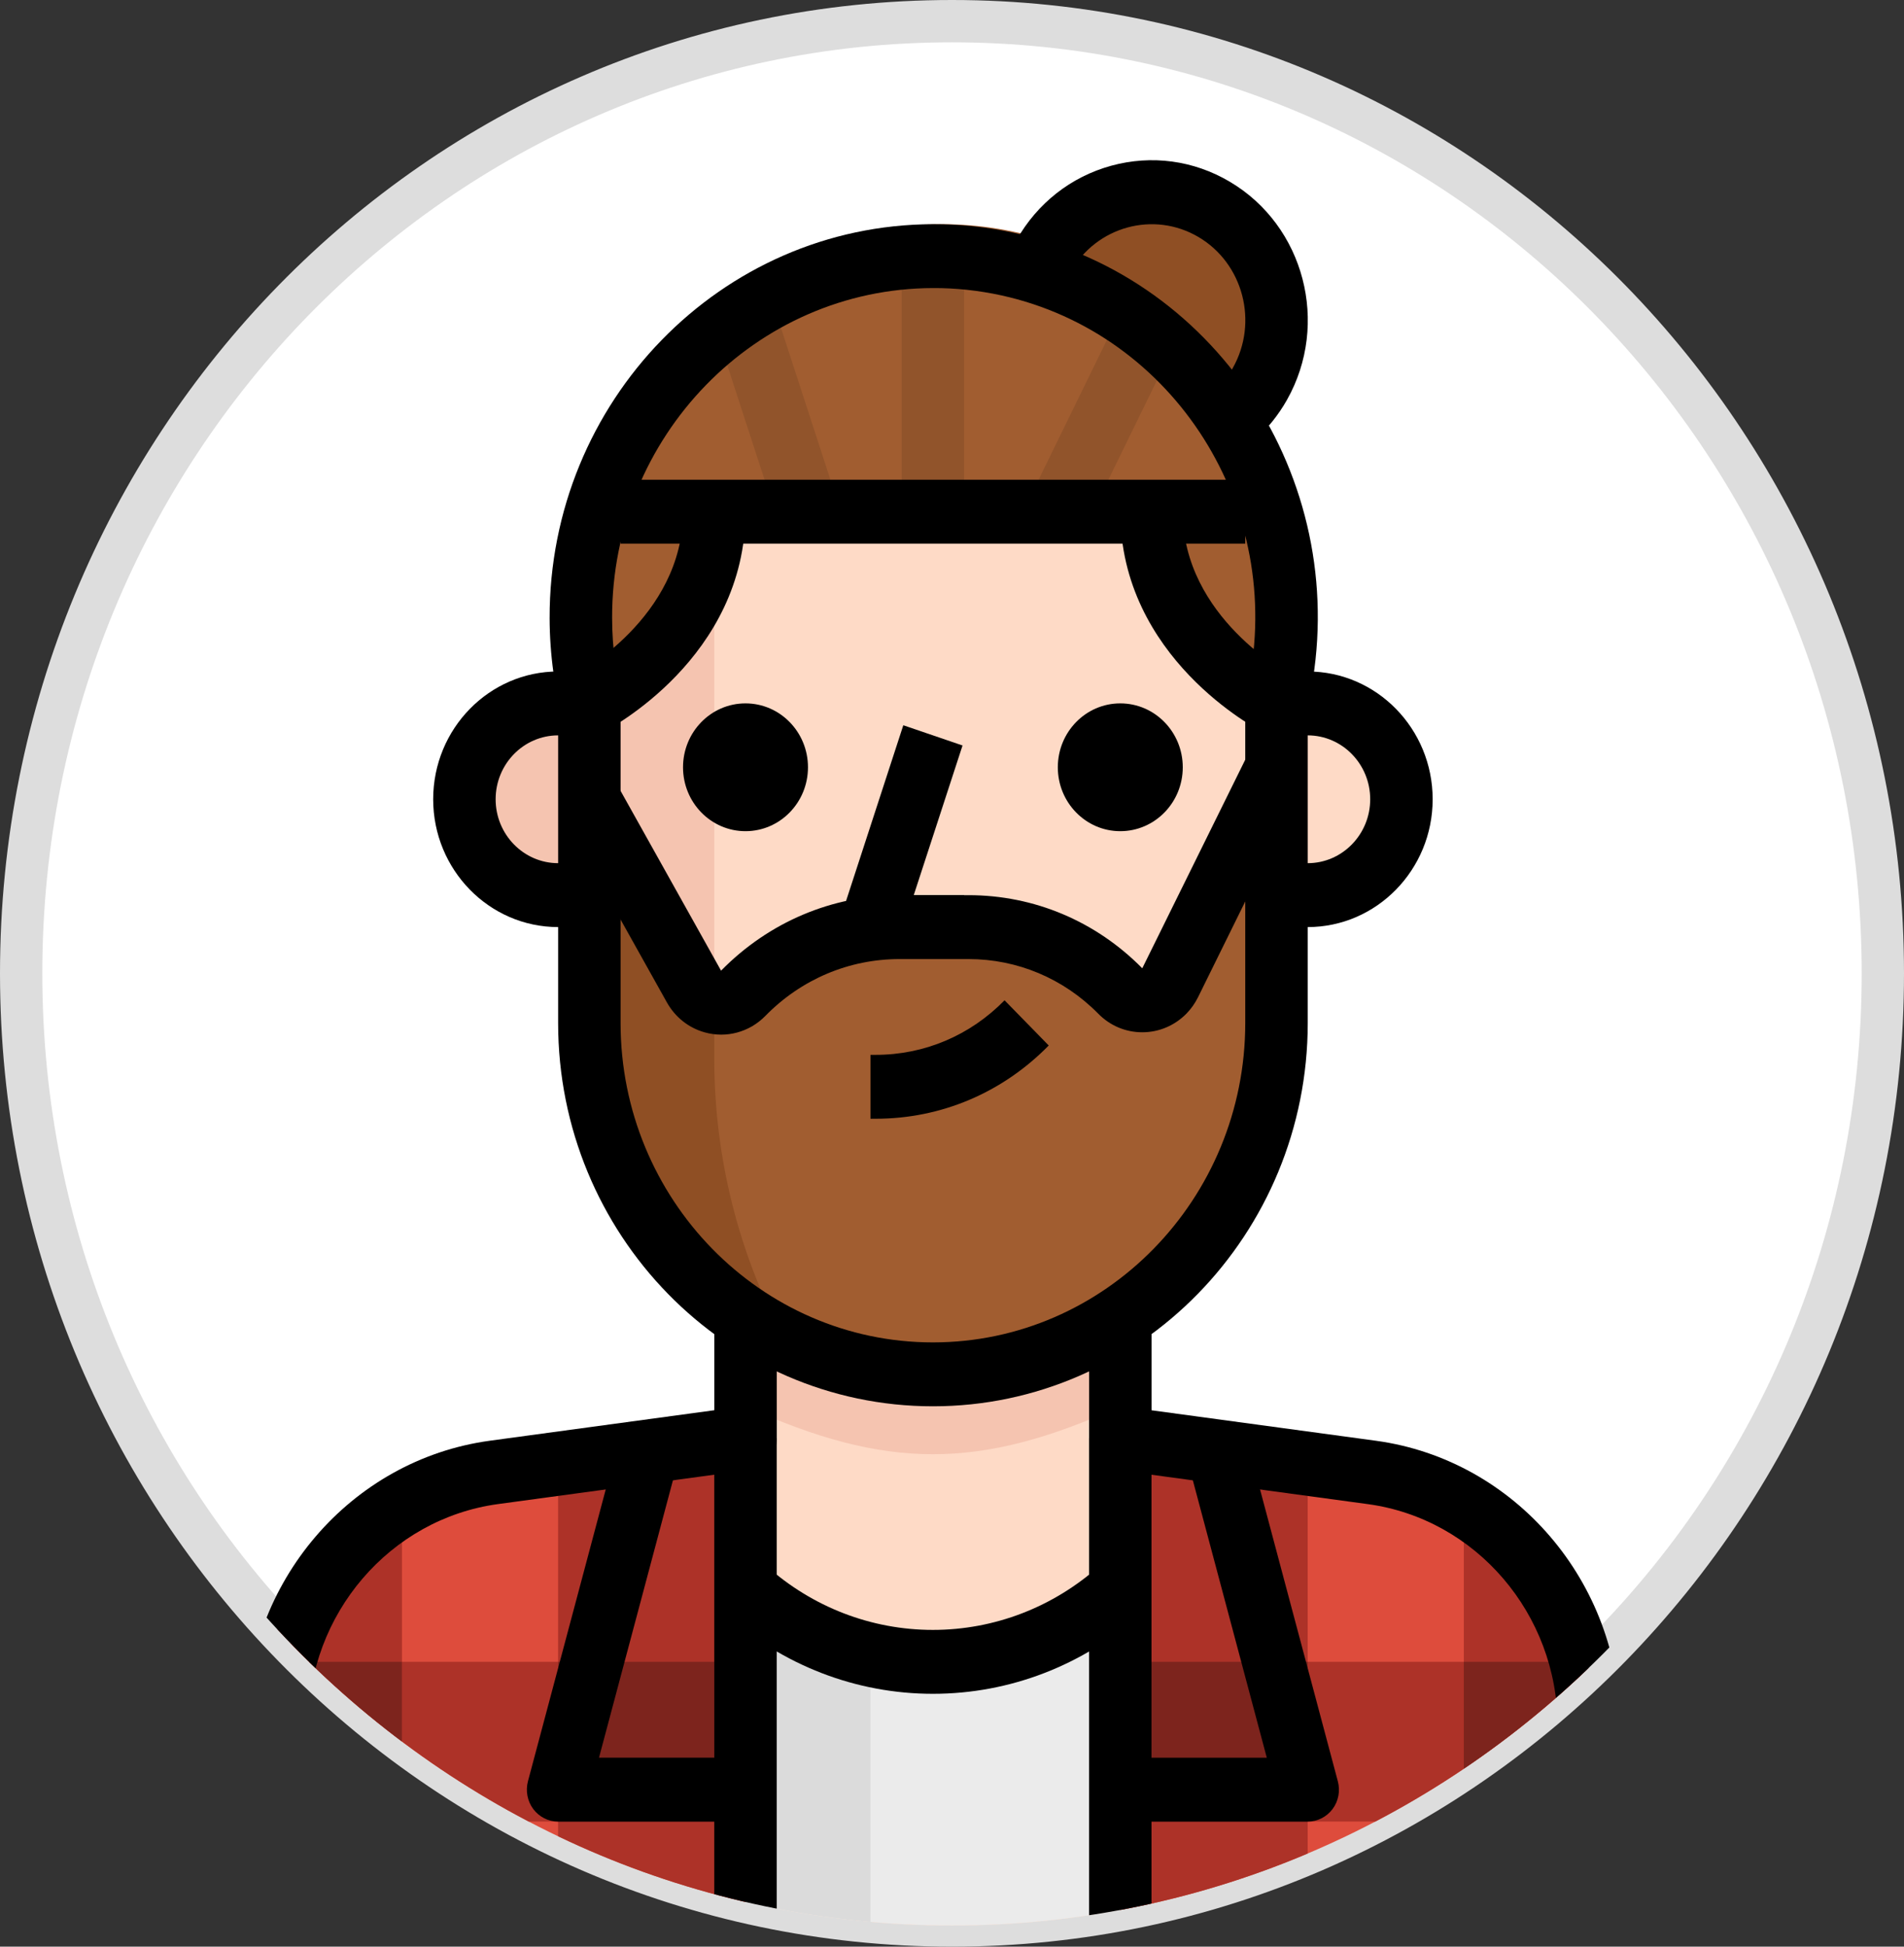 <?xml version="1.0" encoding="utf-8"?>
<svg width="45px" height="46px" viewBox="0 0 45 46" version="1.1" xmlns:xlink="http://www.w3.org/1999/xlink" xmlns="http://www.w3.org/2000/svg">
  <rect x="0" y="0" width="45" height="46" fill="#333333" stroke="none"/>
  <desc>Created with Lunacy</desc>
  <defs>
    <path d="M22 45C34.15 45 44 34.926 44 22.5C44 10.074 34.15 0 22 0C9.85 0 0 10.074 0 22.5C0 34.926 9.85 45 22 45Z" id="path_1" />
    <clipPath id="mask_1">
      <use xlink:href="#path_1" />
    </clipPath>
  </defs>
  <g id="Bitmap" transform="translate(0.5 0.5)">
    <path d="M22 45C34.15 45 44 34.926 44 22.5C44 10.074 34.15 0 22 0C9.85 0 0 10.074 0 22.5C0 34.926 9.85 45 22 45Z" id="Mask" fill="#FFFFFF" stroke="#DDDDDD" stroke-width="1" />
    <g clip-path="url(#mask_1)">
      <g id="022-man-4" transform="translate(5.309 3.286)">
        <path d="M8.858 0L0 0L0 0.755L0 3.775L0 18.874L8.858 18.874L8.858 3.775L8.858 0Z" transform="translate(11.811 26.425)" id="Path" fill="#FEDAC6" stroke="none" />
        <g id="Group" transform="translate(0.668 30.169)">
          <path d="M5.123 0.808C2.19 1.209 0 3.768 0 6.795L0 15.099L11.073 15.099L11.073 0L5.123 0.808Z" transform="translate(0.07 0.03)" id="Path" fill="#DE4C3C" stroke="none" />
          <path d="M11.072 6.795C11.072 3.768 8.882 1.209 5.95 0.808L0 0L0 15.099L11.073 15.099L11.073 6.795L11.072 6.795Z" transform="translate(20.001 0.031)" id="Path" fill="#DE4C3C" stroke="none" />
        </g>
        <path d="M0 0L0 11.521L8.858 11.521L8.858 0C6.325 2.277 2.533 2.277 0 0Z" transform="translate(11.811 33.778)" id="Path" fill="#EBEBEB" stroke="none" />
        <path d="M8.858 0L0 0L0 7.353C2.533 9.629 6.325 9.629 8.858 7.353L8.858 0Z" transform="translate(11.811 26.425)" id="Path" fill="#FEDAC6" stroke="none" />
        <path d="M2.953 1.51C1.861 1.267 0.846 0.747 0 0L0 11.498L2.953 11.498L2.953 1.51Z" transform="translate(11.811 33.801)" id="Path" fill="#DBDBDB" stroke="none" />
        <path d="M8.858 3.02L8.858 0L0 0L0 3.02C3.322 4.53 5.536 4.53 8.858 3.02Z" transform="translate(11.811 26.425)" id="Path" fill="#F5C4B0" stroke="none" />
        <path d="M7.98 1.93929e-07C4.31 -0.001 1.072 2.451 0 6.04L15.944 6.04C14.876 2.454 11.645 0.004 7.98 1.93929e-07Z" transform="translate(8.482 1.512)" id="Path" fill="#A15D30" stroke="none" />
        <path d="M0.362 0C0.003 1.194 -0.091 2.456 0.089 3.692L0.199 4.53L0.199 12.079C0.199 16.666 3.835 20.384 8.319 20.384C12.804 20.384 16.439 16.666 16.439 12.079L16.439 4.53L16.498 4.273C16.797 2.856 16.73 1.384 16.306 8.84736e-05C16.306 0 0.362 0 0.362 0Z" transform="translate(8.12 7.552)" id="Path" fill="#FEDAC6" stroke="none" />
        <g id="Group" transform="translate(7.848 2.212)">
          <path d="M2.79 5.287L2.79 6.042L13.125 6.042L13.125 6.042L15.944 6.042C14.603 1.539 9.947 -1 5.544 0.372C2.888 1.2 0.809 3.326 0 6.042L2.79 6.042L2.79 5.287Z" transform="translate(0.434 0.053)" id="Path" fill="#A15D30" stroke="none" />
          <path d="M3.155 0L0.365 0C0.006 1.194 -0.089 2.455 0.084 3.692L0.202 4.53C0.202 4.53 3.155 3.02 3.155 0Z" transform="translate(0.069 6.095)" id="Path" fill="#A15D30" stroke="none" />
          <path d="M2.82 0L0 0C0 3.02 2.953 4.53 2.953 4.53L3.004 4.273C3.3 2.856 3.237 1.385 2.82 0Z" transform="translate(13.559 6.095)" id="Path" fill="#A15D30" stroke="none" />
        </g>
        <path d="M2.953 11.052L2.953 0C2.953 3.02 1.91981e-07 4.53 1.91981e-07 4.53L1.91981e-07 12.079C-0.001 15.759 2.367 19 5.817 20.044L3.979 15.899C3.302 14.377 2.952 12.725 2.953 11.052Z" transform="translate(8.12 8.306)" id="Path" fill="#F5C4B0" stroke="none" />
        <path d="M0.738 0L0 0L0 4.53L0.738 4.53C1.961 4.53 2.953 3.516 2.953 2.265C2.953 1.014 1.961 0 0.738 0Z" transform="translate(24.36 12.836)" id="Path" fill="#FEDAC6" stroke="none" />
        <path d="M0 2.265C0 3.516 0.991 4.53 2.215 4.53L2.953 4.53L2.953 0L2.215 0C0.991 2.51457e-15 0 1.014 0 2.265Z" transform="translate(5.167 12.836)" id="Path" fill="#F5C4B0" stroke="none" />
        <g id="Group" transform="translate(11.076 2.265)">
          <path d="M0 0L1.476 0L1.476 6.04L0 6.04L0 0Z" transform="translate(4.425 0)" id="Rectangle" fill="#91542B" stroke="none" />
          <path d="M0.032 0.01L1.512 -5.06497e-13L1.48 4.764L0 4.775L0.032 0.01Z" transform="matrix(-0.949 0.316 -0.316 -0.949 2.944 5.804)" id="Rectangle" fill="#91542B" stroke="none" />
          <path d="M0.013 0.045L5.055 1.69646e-16L5.041 1.483L7.01495e-17 1.528L0.013 0.045Z" transform="matrix(-0.447 0.894 -0.894 -0.447 11.037 1.857)" id="Rectangle" fill="#91542B" stroke="none" />
        </g>
        <path d="M13.745 5.103C13.562 5.476 13.119 5.627 12.754 5.44C12.677 5.401 12.608 5.348 12.549 5.285C11.591 4.314 10.295 3.771 8.947 3.775L7.33 3.775C5.946 3.776 4.619 4.338 3.639 5.337C3.352 5.633 2.885 5.636 2.595 5.343C2.547 5.294 2.506 5.239 2.473 5.179L0 0.611L0 6.04C0 10.626 3.635 14.344 8.12 14.344C12.604 14.344 16.24 10.626 16.24 6.04L16.24 0L13.745 5.103Z" transform="translate(8.12 14.346)" id="Path" fill="#A15D30" stroke="none" />
        <g id="Group" transform="translate(8.108 0.708)">
          <path d="M2.953 4.922C2.751 4.878 2.578 4.749 2.473 4.567L0 0L0 5.428C0.003 8.622 1.797 11.53 4.614 12.91C3.527 10.883 2.956 8.608 2.953 6.296L2.953 4.922L2.953 4.922Z" transform="translate(0.012 14.25)" id="Path" fill="#8F4F24" stroke="none" />
          <path d="M2.554 1.00785e-06C1.5 0.001 0.527 0.577 0 1.51L4.51 5.285C5.733 4.182 5.85 2.273 4.772 1.022C4.21 0.371 3.403 -0.001 2.554 1.00785e-06Z" transform="translate(10.745 0.049)" id="Path" fill="#8F4F24" stroke="none" />
        </g>
        <g id="Group" transform="translate(0.668 30.877)">
          <path d="M0 0L4.429 0L4.429 14.344L0 14.344L0 0Z" transform="translate(6.713 0.076)" id="Rectangle" fill="#AD3228" stroke="none" />
          <path d="M2.953 13.589L0 13.589L0 3.02L2.953 0L2.953 13.589Z" transform="translate(0.07 0.833)" id="Path" fill="#AD3228" stroke="none" />
          <path d="M0 0L3.691 0L3.691 3.775L0 3.775L0 0Z" transform="translate(3.022 4.606)" id="Rectangle" fill="#AD3228" stroke="none" />
        </g>
        <g id="Group" transform="translate(0.668 35.478)">
          <path d="M0 0L3.691 0L3.691 3.775L0 3.775L0 0Z" transform="translate(6.713 0.005)" id="Rectangle" fill="#7D241D" stroke="none" />
          <path d="M0 0L2.953 0L2.953 3.775L0 3.775L0 0Z" transform="translate(0.069 0.005)" id="Rectangle" fill="#7D241D" stroke="none" />
        </g>
        <g id="Group" transform="translate(20.651 30.877)">
          <path d="M0 0L4.429 0L4.429 14.344L0 14.344L0 0Z" transform="translate(0.017 0.076)" id="Rectangle" fill="#AD3228" stroke="none" />
          <path d="M0 13.589L2.953 13.589L2.953 3.02L0 0L0 13.589Z" transform="translate(8.137 0.833)" id="Path" fill="#AD3228" stroke="none" />
          <path d="M0 0L3.691 0L3.691 3.775L0 3.775L0 0Z" transform="translate(4.446 4.606)" id="Rectangle" fill="#AD3228" stroke="none" />
        </g>
        <g id="Group" transform="translate(0.668 35.478)">
          <path d="M0 0L3.691 0L3.691 3.775L0 3.775L0 0Z" transform="translate(20.738 0.005)" id="Rectangle" fill="#7D241D" stroke="none" />
          <path d="M0 0L2.953 0L2.953 3.775L0 3.775L0 0Z" transform="translate(28.12 0.005)" id="Rectangle" fill="#7D241D" stroke="none" />
        </g>
        <path d="M0.663 5.205L0.002 3.854L0.332 4.53L0 3.856C0.026 3.842 2.547 2.503 2.547 0L4.023 0C4.024 3.446 0.8 5.134 0.663 5.205Z" transform="translate(7.787 8.307)" id="Path" fill="#000000" stroke="none" />
        <path d="M3.361 5.205C3.224 5.135 0 3.447 0 0L1.476 0C1.476 2.503 3.997 3.842 4.023 3.856L3.361 5.205Z" transform="translate(20.669 8.306)" id="Path" fill="#000000" stroke="none" />
        <path d="M0 0L14.764 0L14.764 1.51L0 1.51L0 0Z" transform="translate(8.858 7.55)" id="Rectangle" fill="#000000" stroke="none" />
        <path d="M5.639 6.607L4.661 5.476C4.842 5.313 4.994 5.122 5.114 4.909C5.724 3.828 5.361 2.44 4.303 1.815C3.246 1.192 1.889 1.562 1.278 2.644L0 1.889C0.493 1.016 1.289 0.391 2.241 0.13C3.194 -0.131 4.189 0.003 5.042 0.508C6.804 1.549 7.41 3.862 6.393 5.665C6.192 6.02 5.938 6.337 5.639 6.607Z" transform="translate(18.214 0)" id="Path" fill="#000000" stroke="none" />
        <path d="M1.476 3.02C2.292 3.02 2.953 2.344 2.953 1.51C2.953 0.676 2.292 0 1.476 0C0.661 0 0 0.676 0 1.51C0 2.344 0.661 3.02 1.476 3.02Z" transform="translate(10.334 12.835)" id="Oval" fill="#000000" stroke="none" />
        <path d="M1.476 3.02C2.292 3.02 2.953 2.344 2.953 1.51C2.953 0.676 2.292 0 1.476 0C0.661 0 0 0.676 0 1.51C0 2.344 0.661 3.02 1.476 3.02Z" transform="translate(19.192 12.835)" id="Oval" fill="#000000" stroke="none" />
        <path d="M2.953 5.524L0.738 5.524C0.501 5.524 0.278 5.408 0.139 5.21C0.001 5.013 -0.037 4.76 0.038 4.53L1.514 0L2.914 0.478L1.761 4.014L2.952 4.014L2.952 5.524L2.953 5.524Z" transform="translate(14.026 13.352)" id="Path" fill="#000000" stroke="none" />
        <path d="M0.126 2.799L0 2.799L0 1.289L0.126 1.289C1.275 1.289 2.356 0.831 3.169 0L4.213 1.068C3.12 2.184 1.669 2.799 0.126 2.799Z" transform="translate(14.764 19.851)" id="Path" fill="#000000" stroke="none" />
        <path d="M0.738 6.04L0 6.04L0 4.53L0.738 4.53C1.552 4.53 2.215 3.852 2.215 3.02C2.215 2.187 1.552 1.51 0.738 1.51L0 1.51L0 0L0.738 0C2.367 0 3.691 1.354 3.691 3.02C3.691 4.685 2.367 6.04 0.738 6.04Z" transform="translate(24.36 12.081)" id="Path" fill="#000000" stroke="none" />
        <path d="M3.691 6.04L2.953 6.04C1.324 6.04 0 4.685 0 3.02C0 1.354 1.324 0 2.953 0L3.691 0L3.691 1.51L2.953 1.51C2.138 1.51 1.476 2.187 1.476 3.02C1.476 3.852 2.138 4.53 2.953 4.53L3.691 4.53L3.691 6.04Z" transform="translate(4.429 12.081)" id="Path" fill="#000000" stroke="none" />
        <path d="M3.758 6.656C3.627 6.656 3.495 6.638 3.364 6.601C2.984 6.494 2.667 6.241 2.472 5.891L0 1.469L1.281 0.72L3.754 5.144C4.884 3.994 6.38 3.361 7.97 3.36L9.601 3.36C11.151 3.36 12.609 3.973 13.709 5.088L16.221 0L17.538 0.68L15.028 5.769C14.958 5.911 14.866 6.043 14.755 6.157C14.477 6.441 14.106 6.599 13.712 6.6C13.711 6.6 13.711 6.6 13.71 6.6C13.316 6.6 12.946 6.444 12.668 6.16C11.848 5.329 10.758 4.87 9.601 4.87L7.971 4.87C6.774 4.871 5.648 5.348 4.801 6.213C4.709 6.307 4.602 6.391 4.486 6.459C4.26 6.589 4.01 6.656 3.758 6.656Z" transform="translate(7.479 14.007)" id="Path" fill="#000000" stroke="none" />
        <path d="M0.201 18.874C0.201 23.869 4.174 27.933 9.059 27.933C13.943 27.933 17.917 23.869 17.918 18.873L17.918 11.401L17.953 11.226C19.002 6.224 15.878 1.281 10.987 0.207C10.353 0.067 9.688 -0.003 9.057 0C4.05 0.013 -0.012 4.189 5.77965e-05 9.309C0.001 9.737 0.031 10.168 0.09 10.593L0.09 10.594L0.201 11.379L0.201 18.874ZM1.67 11.216L1.552 10.381C1.502 10.025 1.477 9.664 1.477 9.304C1.467 5.017 4.869 1.52 9.062 1.509C9.588 1.506 10.147 1.566 10.677 1.682C14.771 2.582 17.388 6.721 16.508 10.915L16.456 11.171C16.446 11.222 16.441 11.273 16.441 11.324L16.441 18.874C16.441 23.037 13.129 26.423 9.059 26.423C4.989 26.423 1.677 23.037 1.677 18.874L1.677 11.324C1.677 11.288 1.675 11.252 1.67 11.216Z" transform="translate(7.181 1.512)" id="Shape" fill="#000000" fill-rule="evenodd" stroke="none" />
        <path d="M1.476 18.119L0 18.119L0 9.814C0 6.425 2.477 3.529 5.764 3.079L11.073 2.358L11.073 0L12.549 0L12.549 3.02C12.549 3.398 12.275 3.718 11.908 3.768L5.959 4.576C3.404 4.925 1.476 7.176 1.476 9.813L1.476 18.119L1.476 18.119Z" transform="translate(0 27.18)" id="Path" fill="#000000" stroke="none" />
        <path d="M12.549 18.118L11.073 18.118L11.073 9.814C11.073 7.177 9.146 4.925 6.59 4.576L0.641 3.768C0.274 3.718 0 3.398 0 3.02L0 0L1.476 0L1.476 2.358L6.785 3.079C10.071 3.529 12.549 6.425 12.549 9.814L12.549 18.118Z" transform="translate(19.931 27.181)" id="Path" fill="#000000" stroke="none" />
        <path d="M4.919 3.028C4.917 3.028 4.915 3.028 4.912 3.028C3.105 3.028 1.36 2.355 0 1.134L0.974 0C2.064 0.979 3.463 1.518 4.912 1.518C4.914 1.518 4.916 1.518 4.918 1.518C6.369 1.518 7.767 0.979 8.857 0L9.832 1.134C8.473 2.356 6.728 3.028 4.919 3.028Z" transform="translate(11.324 33.211)" id="Path" fill="#000000" stroke="none" />
        <path d="M0 0L1.476 0L1.476 15.099L0 15.099L0 0Z" transform="translate(11.072 30.198)" id="Rectangle" fill="#000000" stroke="none" />
        <path d="M0 0L1.476 0L1.476 15.099L0 15.099L0 0Z" transform="translate(19.93 30.198)" id="Rectangle" fill="#000000" stroke="none" />
        <path d="M5.167 9.258L0.738 9.258C0.508 9.258 0.292 9.148 0.151 8.961C0.012 8.774 -0.034 8.531 0.026 8.304L2.24 0L3.665 0.396L1.705 7.747L5.167 7.747L5.167 9.258L5.167 9.258Z" transform="translate(6.643 30.001)" id="Path" fill="#000000" stroke="none" />
        <path d="M4.429 9.257L0 9.257L0 7.747L3.462 7.747L1.502 0.396L2.927 0L5.141 8.304C5.202 8.531 5.156 8.774 5.016 8.961C4.876 9.147 4.659 9.257 4.429 9.257Z" transform="translate(20.669 30.002)" id="Path" fill="#000000" stroke="none" />
        <path d="M0 1.132C0 1.757 0.497 2.265 1.107 2.265C1.718 2.265 2.215 1.757 2.215 1.132C2.215 0.508 1.718 0 1.107 0C0.497 0 0 0.508 0 1.132ZM0.738 1.133C0.738 0.925 0.904 0.755 1.107 0.755C1.311 0.755 1.476 0.925 1.476 1.133C1.476 1.34 1.311 1.51 1.107 1.51C0.903 1.51 0.738 1.34 0.738 1.133Z" transform="translate(8.12 40.769)" id="Shape" fill="#000000" fill-rule="evenodd" stroke="none" />
      </g>
    </g>
  </g>
</svg>